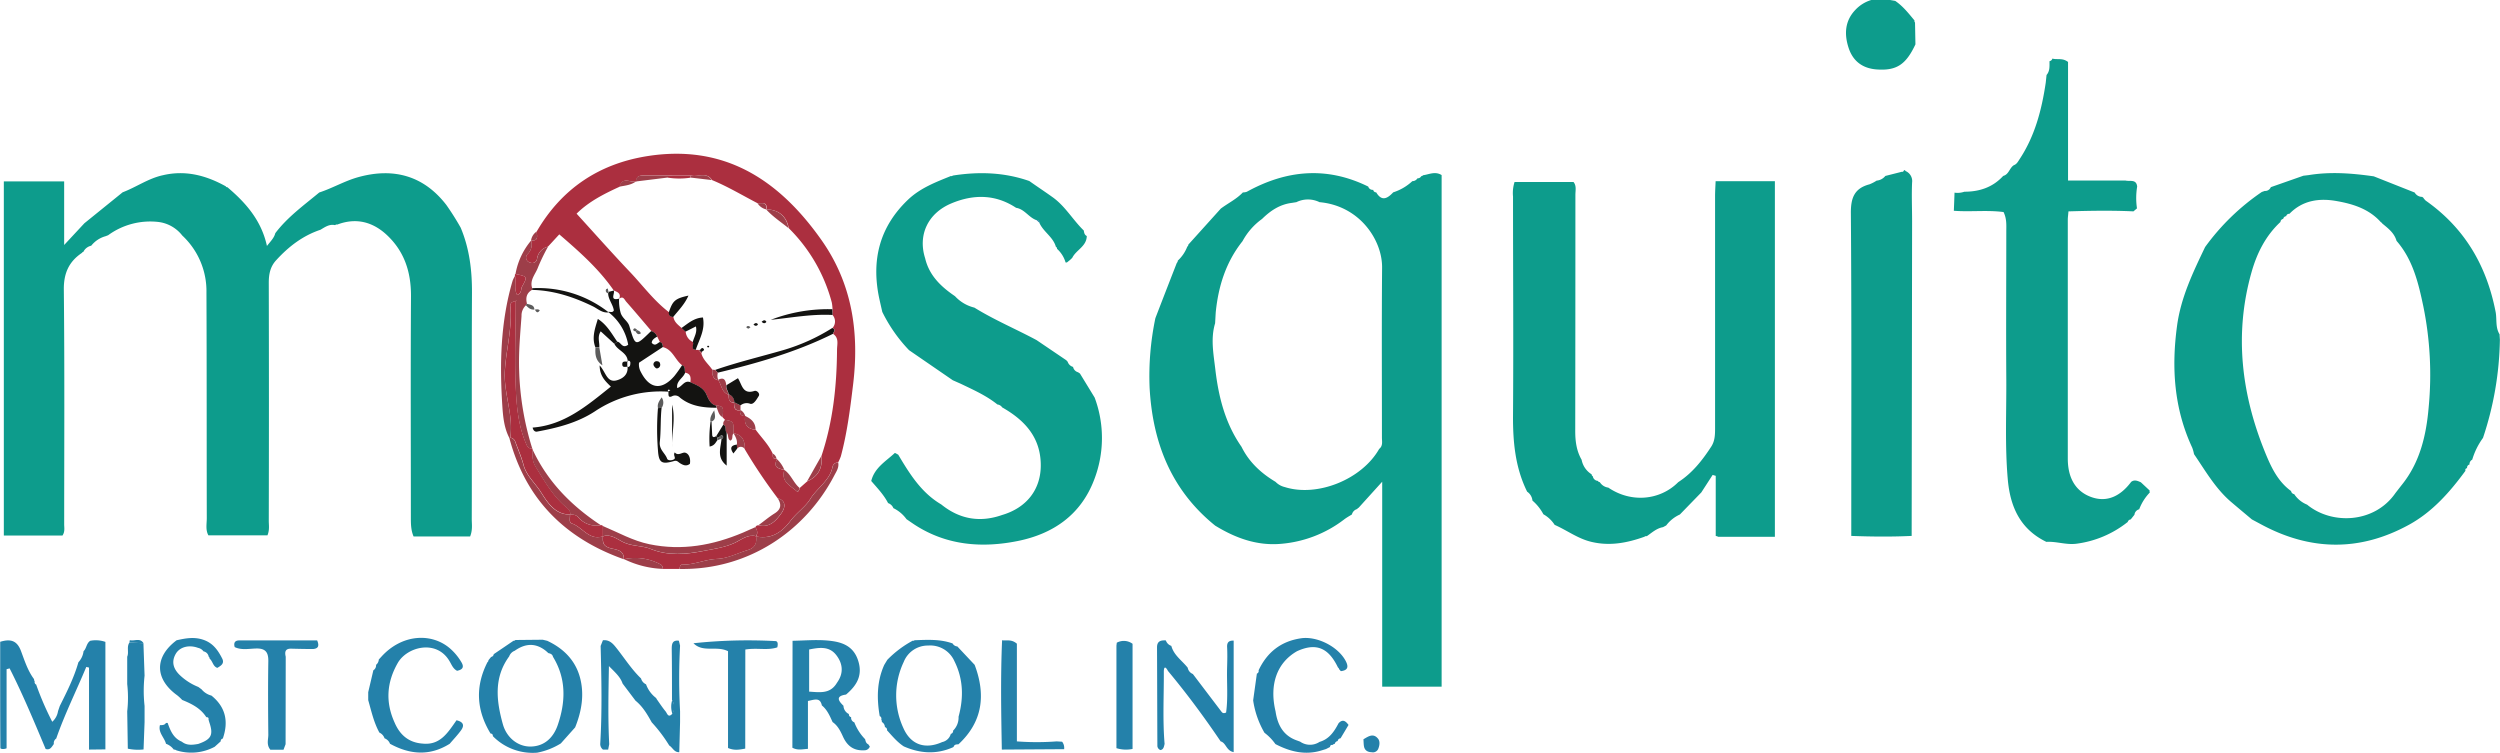 <svg xmlns="http://www.w3.org/2000/svg" viewBox="0 0 914.61 275.43"><defs><style>.a{fill:#0d9c8c}.b{fill:#ab2f3f}.c{fill:#2481aa}.d{fill:#9d3e49}.e{fill:#131311}.f{fill:#5c5c5c}</style></defs><path class="a" d="M123.42 82.15a.93.93 0 0 0-.83.22c-2.11-.47-3.7.71-5.36 1.69-6.49 2.17-11.66 6.17-16.22 11.17-2.16 2.35-2.69 5.13-2.68 8.27q.11 43.5 0 87c0 1.64.34 3.32-.48 5.35H76.24c-1.1-2-.59-4.17-.59-6.27-.06-27.5 0-55-.12-82.49a27.81 27.81 0 0 0-8.85-20.93A13.07 13.07 0 0 0 58 81.21a26.14 26.14 0 0 0-18.43 4.84l-.93.36a10.16 10.16 0 0 0-5.28 3.5h-.05a4.17 4.17 0 0 0-2.83 2.26.54.54 0 0 0-.47.32c-4.79 3.22-6.72 7.44-6.66 13.45.3 28.62.14 57.24.13 85.86 0 1.3.34 2.66-.62 4.12H1.4V66.37h22.07v23.26l7.4-7.95 14-11.33c5-1.89 9.43-5.11 14.74-6.25 8.25-1.94 15.81.07 23 4.07a.52.52 0 0 0 .57.31c6.75 5.7 12.44 12.15 14.48 21.5 1.46-1.83 2.64-3 3.05-4.66 4.47-5.92 10.46-10.22 16.09-14.9 4.85-1.58 9.27-4.22 14.23-5.6 13.17-3.66 24.11-.38 32.24 10.13a96.88 96.88 0 0 1 5.27 8.34c3.2 7.63 4.17 15.58 4.13 23.82-.14 27.59 0 55.19-.08 82.78 0 1.95.37 3.95-.6 6.38h-20.68c-1-2.29-1-4.73-1-7.17 0-26.9-.12-53.8.05-80.7.05-9-2.49-16.66-9.14-22.71-5.14-4.63-11.13-6.07-17.8-3.54zm310.94 8.08a.8.8 0 0 0 .37-.72l11.9-13.2c2.69-2 5.73-3.46 8.07-5.91a4.44 4.44 0 0 0 1.44-.24c14.5-8 29.26-9.37 44.42-1.9a1.7 1.7 0 0 0 1.82 1.19 1.06 1.06 0 0 0 1.09.92c2.07 3.47 4.15 2.22 6.23 0a18.51 18.51 0 0 0 7-4.1 2.16 2.16 0 0 0 1.87-1.04 1.4 1.4 0 0 0 1.38-.79.58.58 0 0 0 .61-.32c2.23-.28 4.44-1.57 6.85-.07v187.16h-21.74v-74.98l-8.67 9.58a.43.43 0 0 0-.41.4 2.73 2.73 0 0 0-2 2c-1 .62-2 1.17-2.89 1.86a43.85 43.85 0 0 1-22.77 8.86c-8.93.86-16.89-2.06-24.36-6.63-16.13-13-22.93-30.47-24-50.61a103.31 103.31 0 0 1 2.12-25.3q3.88-10.08 7.82-20.16a1.42 1.42 0 0 0 .39-.89 13.56 13.56 0 0 0 3.46-5.11zm70.21 74c1.43-1.12 1-2.74 1-4.16 0-20.74-.11-41.48.06-62.22.09-9.86-8.07-22.55-22.89-23.89a9.59 9.59 0 0 0-8.47 0l-1.69.27c-4.39.55-7.82 2.87-10.88 5.88a24.1 24.1 0 0 0-7.13 8.12c-6.07 7.63-8.85 16.49-9.8 26.05-.08 1.32-.15 2.64-.23 4-1.7 5.6-.57 11.23.07 16.77 1.18 10.09 3.61 19.86 9.58 28.39 2.77 5.62 7.16 9.67 12.46 12.84a6.94 6.94 0 0 0 3.38 1.91c11.87 3.77 28.2-2.77 34.54-13.96zm399.88 3.94a1.84 1.84 0 0 0-1 1.78 1.14 1.14 0 0 0-.88 1.28v.05a.64.64 0 0 0-.58.93c-5.71 7.81-12.08 15.05-20.66 19.76-17.94 9.85-36 9.61-54-.07l-3.49-1.87c-2.52-2.12-5.06-4.23-7.57-6.37-5.74-4.89-9.42-11.4-13.6-17.52a14.32 14.32 0 0 0-.65-2.35c-6.66-14.29-7.65-29.22-5.55-44.65 1.41-10.37 5.84-19.54 10.26-28.77a83.74 83.74 0 0 1 20.74-20.14l1.06-.37a2.24 2.24 0 0 0 2.24-1.39l11.91-4.18 1.87-.22c8-1.32 15.88-.69 23.8.43h.05l15 5.94a3.15 3.15 0 0 0 2.73 1.59l.38.27a6 6 0 0 0 .94 1.11c14.23 10 22.27 23.78 25.55 40.67.53 2.74-.14 5.7 1.46 8.23 0 .66.08 1.31.11 2a118.75 118.75 0 0 1-6.18 35.89 26.21 26.21 0 0 0-3.94 7.97zm-68.06-89.08a1.19 1.19 0 0 0-1.09 1 1.15 1.15 0 0 0-1 1.11c-5.4 5-8.61 11.41-10.57 18.32-6.54 23-3.65 45.46 5.45 67.21 2 4.79 4.48 9.66 9 12.92a1.34 1.34 0 0 0 1.14 1.13 10.2 10.2 0 0 0 4.71 3.84c9.14 7.52 24.75 6.79 32.34-4.26l2.21-2.84c6.77-8.32 9.06-18.31 9.94-28.58a125.07 125.07 0 0 0-1.95-36.82c-1.8-8.55-3.82-17.13-9.81-24-.81-2.88-3.06-4.57-5.21-6.34a1.33 1.33 0 0 0-.54-.51c-4.29-4.81-10.11-6.64-16.1-7.7-6.34-1.15-12.5-.34-17.34 4.66a1.07 1.07 0 0 0-1.18.86zM602.47 196.16a1 1 0 0 0-.86.21c-6.32 2.25-12.67 3.49-19.44 1.86-4.95-1.18-8.9-4.23-13.41-6.21a11.7 11.7 0 0 0-4.12-3.88 17.27 17.27 0 0 0-4-5 4.49 4.49 0 0 0-1.95-3.27c-4.39-8.88-5.23-18.34-5.16-28.11.19-26.61 0-53.23 0-79.85a13.42 13.42 0 0 1 .56-5.33h21.56c1.17 1.39.7 3.12.7 4.72q0 43.19-.06 86.35c0 3.74.45 7.28 2.34 10.56a8 8 0 0 0 3.68 5.33.6.6 0 0 0 .4.66 2 2 0 0 0 1.86 1.73.81.81 0 0 0 .71.46 4.29 4.29 0 0 0 3.11 2c8.43 5.73 19 4.63 25.59-2 5.14-3.31 8.82-8 12.07-13 1.34-2.07 1.4-4.34 1.4-6.7V71.78c0-1.83.13-3.66.2-5.48h21.68v130.08h-20.76a2.3 2.3 0 0 0-.88-.3v-22l-1.13-.33-4.15 6.41-7.84 8.07a12.83 12.83 0 0 0-5 4l-1.17.63c-2.39.42-4.06 2.03-5.93 3.3zM347.89 64.39a.61.61 0 0 0 .68-.16c9.49-1.49 18.85-1.21 28 2 2.83 2 5.69 3.89 8.49 5.89 4.64 3.29 7.43 8.33 11.44 12.22.12.79.24 1.59 1.09 2-.05 3.82-3.93 5.1-5.32 8l-.79.75-1.17.94h-.47a10.74 10.74 0 0 0-3.14-5 .71.71 0 0 0-.41-.74c-1-3.58-4.51-5.42-6-8.68a1.09 1.09 0 0 0-1.22-1.11c-2.72-1-4.29-4-7.33-4.47-7.56-5-15.6-5-23.62-1.65-8.71 3.62-12.36 11.65-9.67 20.08 1.48 6.33 5.81 10.43 10.93 13.9a14.18 14.18 0 0 0 7.09 4.18c7.29 4.52 15.22 7.84 22.76 11.89l11 7.45a.39.39 0 0 0 .34.35 2.86 2.86 0 0 0 2 2 2.56 2.56 0 0 0 2 2 .38.38 0 0 0 .45.3l5.45 8.92a42.28 42.28 0 0 1-.24 30.21c-4.91 12.78-15 19.67-27.92 22.27s-25.79 1.67-37.4-5.77c-1.11-.71-2.18-1.48-3.27-2.22a12.82 12.82 0 0 0-4.71-4h-.07a3.24 3.24 0 0 0-2-1.9v-.07c-1.56-3-3.92-5.45-6.12-8 1.17-4.82 5.3-7.18 8.59-10.22.13-.12.84.38 1.28.59 4.17 7 8.43 13.91 15.73 18.2q10.07 8.14 22.27 3.87c8.96-2.64 14.16-9.31 14.15-18.18 0-10.17-5.84-16.5-14.12-21.19a2.38 2.38 0 0 0-1.74-1.06c-4.05-3.26-8.76-5.34-13.39-7.57l-2.94-1.3-16-11a55.59 55.59 0 0 1-9.79-14c-.36-1.61-.74-3.22-1.09-4.83-3-14 0-26.29 10.63-36.34 4.49-4.21 10.06-6.32 15.57-8.55zM781.8 76.23l-1.29 1.1c-7.92-.38-15.82-.24-23.78 0-.11 1.44-.24 2.26-.24 3.08v87.38c0 6.48 2.41 11.75 8.44 14s11-.48 14.74-5.49c1.23-.95 2.4-.36 3.56.15l3.21 3a1.11 1.11 0 0 0 .06.72 18.14 18.14 0 0 0-3.86 6.08v.06a2.31 2.31 0 0 0-1.76 2l-1.37 1.72a1.26 1.26 0 0 0-1.11 1h-.08a37.84 37.84 0 0 1-18.85 7.91c-3.73.42-7.2-.93-10.82-.7-9.62-4.66-13.27-12.92-14.13-23-1.05-12.15-.46-24.31-.53-36.47-.12-18 0-36 0-54 0-2.31.22-4.66-1-7.19-5.95-.8-12.1 0-18.19-.47q.14-3.32.25-6.63a7.58 7.58 0 0 0 3.6-.34c5.51 0 10.39-1.6 14.21-5.78 2.08-.53 2.29-2.91 3.89-3.92 1-.35 1.48-1.23 2-2.05 5.69-8.54 8.19-18.16 9.67-28.14l.3-2.82c1.29-1.49 1.05-3.3 1.08-5.06a1.27 1.27 0 0 0 1.07-1v.07c1.73.49 3.69-.35 5.71 1.23v43.37h20.99c1.59.43 4-.63 4.3 2.22a25.48 25.48 0 0 0-.07 7.97zm-82.43 119.83c-7.28.35-14.55.29-22.09 0v-7.24c0-36.92.13-73.84-.15-110.75-.05-5.62 1.23-9.15 6.79-10.63a14 14 0 0 0 2.63-1.36 4.58 4.58 0 0 0 3.19-1.71l6-1.52a.63.63 0 0 0 .77-.47l.09-.14a.55.55 0 0 1 .53.33 4 4 0 0 1 2.4 4.21c-.21 4.65 0 9.31 0 14z"/><path class="b" d="M196.36 84.68c9.12-15.67 22.85-24.8 40.56-27.58 28.06-4.4 48 8.64 63.51 30.58 11.43 16.13 14 34.14 11.64 53.26-1.06 8.75-2.16 17.48-4.45 26a17.81 17.81 0 0 1-1 2.26 2 2 0 0 0-2.07 1.7c-1.06 5-5.71 7.64-8.22 11.78-1.58 2.61-5 5-7.15 7.86-3.17 4.21-7 6.83-12.61 5.72v-.03c.81-1.16.44-2.25-.2-3.32a1 1 0 0 1 1.1-.71c4.15 1 6.54-1.77 8.46-4.5 1.16-1.65 2.07-4.43-1.42-5.43a191 191 0 0 1-12-17.85c0-3-.79-5.35-4.18-5.9v.11c.15-4.27 0-4.53-3.06-5l-.89-.95c-.11-1.8 1.18-4.37-2.37-4.25-2-.46-2.86-2.45-3.44-3.8-1.23-2.9-3.67-3.66-6-4.78.19-1.62.22-3.16-1.92-3.5-.3-.94.25-2.22-1.1-2.73-2.6-1.93-3.44-5.74-7-6.62-.05-.8-.18-1.54-1.09-1.82l-1-2a3.49 3.49 0 0 0-2.09-2c-3.09-3.62-6.14-7.26-9.29-10.83-.6-.68-1.09-2.28-2.58-1 .87-2-.62-2.53-2-3.1l.11.11c-5.5-8-12.63-14.27-20-20.62l-4.14 4.49a5.34 5.34 0 0 0-4 4.39 1.78 1.78 0 0 1-2.59 1.4 1.82 1.82 0 0 1-.82-3.12 4.91 4.91 0 0 0 1.23-4.92c2.85.25 2.16-1.7 2.07-3.3zm74.47 65.29c-.35 1.51.3 2.21 1.81 2.22-.51 3.05.75 4.75 3.85 5.06 2.11 2.88 4.7 5.41 6.21 8.72 0 1-.14 2 1.4 1.85l.16.18c-1.15 2.39-.53 3.28 2.7 3.92-1.34 4.24 2.2 5.74 4.54 7.81.52.45 1-.52 1.06-1.2l2.73-2.41c4-1.76 5.76-4.84 5.2-9.2 4.24-12.62 5.64-25.68 5.73-38.91 0-2 .82-4.36-1.44-5.86.22-.75 1.19-1.57-.23-2.15a3.54 3.54 0 0 0 .02-4.77v-2.1a15.43 15.43 0 0 0-.26-2.46 59.76 59.76 0 0 0-15.75-27.2c-.79-4.37-3.68-6.79-8.2-6.87v-.27.27c.47-2.83-1.47-2.27-3.07-2.18-5.58-2.88-11-6.16-16.79-8.54-2-3.2-5.18-.95-7.72-1.67H235.8c-1.53 0-3 0-3 2.15-2 .6-5.09-1.93-6.09 1.94-5.67 2.61-11.24 5.38-15.77 9.87 6.57 7.2 12.84 14.29 19.36 21.15 4.78 5 8.9 10.71 14.5 14.94-.12 1.17.47 1.68 1.58 1.74.29 1.88 1.75 2.88 3 4l1.47 1.35a4.57 4.57 0 0 0 2.67 3.78c.6.87-1.07 2.59 1.08 2.87h.5l.49.06 1 1.21c.63 2.48 2.69 4 4 6 0 1.74.05 3.41 2.24 3.86l-.09-.13c1.27 1.77 1.21 4.48 3.75 5.37.13 1.36.08 2.85 2 3 .11 1.5.06 3.13 2.38 2.69l-.12.22z"/><path class="c" d="M21.23 260.16l.64-1.87c2.59-5.19 5.21-10.36 6.81-16a7.17 7.17 0 0 0 1.89-4.06c1.1-1 1-2.85 2.44-3.8a10.71 10.71 0 0 1 5.55.4v39.33l-5.99.07v-30l-1-.24c-3.64 8.75-7.88 17.23-11 26.2a2 2 0 0 0-.87 2c-.75 1-1.33 2.36-3 1.82-4.18-9.94-8.31-19.89-13.18-29.49l-1.11.3v28.94c-1.15.48-2.27.24-2.27-.11-.09-12.93-.07-25.86-.07-38.85 3.79-1.16 6.16-.47 7.6 3.35 1.33 3.53 2.47 7.22 4.79 10.32a1.14 1.14 0 0 0 .24.79 1 1 0 0 0 .58 1.21v.12a109.69 109.69 0 0 0 5.84 13.47 6.52 6.52 0 0 0 2.11-3.9z"/><path class="a" d="M700.75 16.23c-3.47 7.4-6.9 9.68-14.11 9.18-5.13-.36-8.71-2.94-10.33-7.87s-1.43-9.81 2.41-13.87a13.15 13.15 0 0 1 5.84-3.66h7l1.8.32c2.83 1.92 4.9 4.58 7.05 7.16a.8.8 0 0 0 .19.75z"/><path class="c" d="M289.95 234.43c4.16-.07 8.35-.45 12.48-.12 4.87.4 9.52 1.53 11.43 7.11s-.37 9.32-4.34 12.68c-3.85.55-2.9 2.21-.94 4.1a3.46 3.46 0 0 0 1.99 3.03 1 1 0 0 0 .89 1.15l-.07-.07a1.76 1.76 0 0 0 1.16 1.95 18.1 18.1 0 0 0 3.95 6.17c.18.75.33 1.51 1.15 1.86l.57.82a2.05 2.05 0 0 1-1.65 1.36c-3.84.32-6.41-1.21-8.09-4.81-.92-2-1.9-4.15-3.88-5.49-1-2.21-1.95-4.49-3.92-6.09-.66-3.07-2.68-2.11-5.1-1.63v17.51c-2.12.14-3.71.63-5.69-.41zm16.62 14.8c2.18-3.37 1.59-6.75-.67-9.62-2.61-3.33-6.3-2.7-9.88-2v15.42c3.82.25 7.33.83 9.77-2.61zm-128.22-7a.72.72 0 0 0 .33-.68l1-1.22a1.11 1.11 0 0 0 .94-1q3.62-2.44 7.22-4.9a.94.94 0 0 0 .73-.29l10-.1 1.62.39c5.84 2.72 10.19 7 11.93 13.21s.72 12.49-1.71 18.47l-5.24 5.87a25.58 25.58 0 0 1-8.64 3.38 20.42 20.42 0 0 1-16.08-5.9l-.14-.17c0-.54-.21-.89-.8-.91l-.09-.1c-5.14-8.49-5.61-17.19-1.07-26.05zm10-4.17a3.44 3.44 0 0 0-2.07 2.08c-5.72 7.8-4.67 16.33-2.32 24.79 1.44 5.14 5.69 8.24 10.12 8.19 5.26-.06 8.45-3.47 9.95-7.82 2.9-8.42 3.23-16.94-1.72-25-.19-.91-.89-1.19-1.69-1.36l-.84-.76c-3.76-3.05-7.55-2.85-11.39-.16zm134.27 26.07a1.58 1.58 0 0 0-.21-.9 1 1 0 0 0-.56-1.24v.06c-1.11-6.41-1.09-12.73 1.65-18.81l1.12-1.85a38.45 38.45 0 0 1 9.29-7 .61.61 0 0 0 .66-.16c4.69-.17 9.39-.46 13.93 1.17a2.1 2.1 0 0 0 1.73 1.09l6.34 6.74c4.11 10.9 3 20.75-5.85 29l-.1.07c-.71.05-1.45 0-1.74.92l-.22.16c-6 2.68-12 2.32-18-.31-2.43-1.57-4.23-3.8-6.15-5.9a1 1 0 0 0-.77-1.16 2.22 2.22 0 0 0-1.12-1.88zm26.06 3.17a6.67 6.67 0 0 0 2-5.08c1.9-6.95 1.76-13.76-1.5-20.31a9.67 9.67 0 0 0-9.61-5.74 9.48 9.48 0 0 0-8.95 6 28.49 28.49 0 0 0-.15 24.13c2.69 6.15 7.92 8 14.22 5.18a4.15 4.15 0 0 0 3.16-3 1.06 1.06 0 0 0 .83-1.18zm-128.94-30.98l.83-2.09c2.3-.23 3.59 1.11 4.9 2.78 3 3.77 5.56 7.85 9.05 11.2a3.29 3.29 0 0 0 1.83 2.14 11 11 0 0 0 3.77 5.08v.16c1.12 1.57 2.17 3.2 3.39 4.68.55.67.93 2.5 2.42.89a5 5 0 0 0-.09-5.1c0-6.22 0-12.44-.09-18.66 0-1.91.28-3.28 2.61-3 .15.6.3 1.2.44 1.8a222 222 0 0 0 0 24.06v3.92l-.29 11c-1.85.13-2.41-1.68-3.67-2.44a53.48 53.48 0 0 0-6.41-8.48c-1.62-2.91-3.28-5.78-5.93-7.92l-4.73-6.27c-.8-2.38-2.57-3.93-5-6.39-.18 10.23-.37 19.39.11 28.56l-.39 2h-1.89a2.58 2.58 0 0 1-1-2.22c.71-11.86.44-23.79.14-35.7zm-83.39 9.91l.23-1a2.12 2.12 0 0 0 1-2 2.66 2.66 0 0 0 1-1.95l1-1.09c7.6-8.33 18.48-8.76 25.19-2.84a20.23 20.23 0 0 1 4.08 5c1.13 1.92.11 2.69-1.62 3.06-1.5-.75-2-2.26-2.76-3.5-4.7-8.11-15.54-5.33-18.95.63-4.07 7.12-4.55 14.33-1.16 21.8 1.94 4.55 5.19 7.34 10.26 7.7 6.43.67 9.21-4 12.4-8.54 2.17.53 3.16 1.6 1.63 3.71-1.25 1.72-2.74 3.27-4.12 4.89-7.28 4.57-14.56 4-21.85 0a3.41 3.41 0 0 0-2-2 3.51 3.51 0 0 0-1.88-2.08c-2.05-3.72-2.94-7.85-4.09-11.88v-2.91zm289.71 25.92c-.24.93-.32 2-1.49 2.26a1.71 1.71 0 0 1-1.15-1.47c-.06-12-.07-24.07-.13-36.1 0-2.33 1.41-2.65 3.23-2.55a3.14 3.14 0 0 0 2 2c.93 3.47 3.94 5.38 6 8a3.05 3.05 0 0 0 1.88 2.29q5.24 6.91 10.5 13.83c.28.36.71.73 1.66.26.75-5.34.21-10.94.37-16.51.07-2.5.13-5 0-7.49-.07-1.83.81-2.36 2.4-2.3v40.79c-2.76-.52-2.76-3.4-4.76-3.93-6-8.87-12.39-17.51-19.27-25.76-1-1.9-1.53-1.49-1.52.36.04 8.75-.46 17.54.28 26.32zm63.65-7.56c1.54-1.68 2.63-.74 3.64.62q-1.45 2.45-2.92 4.89a1.15 1.15 0 0 0-1.05 1.05l.05-.05a1.36 1.36 0 0 0-1.13 1.06 1.08 1.08 0 0 0-.77.38c-.55-.08-.9.11-.94.71l-.06.06-1.41.72-1.52.47c-6 1.9-11.64.51-17-2.29a18.52 18.52 0 0 0-4-4.13 32.92 32.92 0 0 1-4.14-11.85c.45-3.26.91-6.53 1.36-9.79a1 1 0 0 0 .63-1.21c3.12-6.61 8.16-10.62 15.5-11.71 5.87-.87 13.53 3 16.33 8.23 1.14 2.14.92 3.48-1.74 3.79l-.68-.78a.57.57 0 0 0-.35-.52c-3.5-7.33-8.07-9.17-15-6-7.35 4.2-10.2 12.19-7.86 22 .74 5 2.85 9 8 10.72l1 .37a6.3 6.3 0 0 0 7.09.09c3.54-1.02 5.38-3.79 6.97-6.83zm-413.14-.36c-.1-.32-.19-.64-.29-1 .13-.64-.2-.86-.78-.86l-.07-.07c-2.1-3.24-5.35-4.84-8.76-6.22a19.88 19.88 0 0 0-1.78-1.66c-8.35-6-8.46-14.06-.28-20.18 3.34-.75 6.58-1.35 10-.1s5.18 3.84 6.68 6.78c.92 1.83-.48 2.65-1.79 3.42-1.62-.56-1.66-2.44-2.82-3.39a.81.81 0 0 0-.33-.7 2.35 2.35 0 0 0-1.89-1.95 3.26 3.26 0 0 0-2-1.28c-3.26-1.22-6.73-.38-8.2 2.25-1.69 3-.74 5.63 1.71 7.89a21.08 21.08 0 0 0 6.59 4.16l1.18.87a6.91 6.91 0 0 0 3.62 2.29c5.24 4.23 6.31 9.56 4.15 15.73a.9.9 0 0 0-.76 1l-2.22 2a18.17 18.17 0 0 1-14 1.3 1.43 1.43 0 0 0-.96-.28 6 6 0 0 0-2.84-2.12c-.59-2.32-2.92-4.08-2.22-6.82h.08c.83 0 1.65 0 2.14-.82a3 3 0 0 0 .6 0c1 2.84 2.11 5.59 5.18 6.87 1.84 1.47 3.93 1.19 6 .83 4.81-1.67 5.64-3.3 4.06-7.94zm27.15 10.05h-4.81c-1.52-1.83-.74-3.73-.75-5.45-.09-9-.14-17.94 0-26.91.06-3.43-1.13-4.79-4.62-4.67-2.56.09-5.27.65-7.68-.52-.5-1.72.25-2.44 1.66-2.44h28.51c.95 2.27.16 3-1.5 3.15-2.66 0-5.33-.06-8-.13-2.23-.05-2.41 1.23-2 2.95l-.05 32zm168.92-.41c-2.52.48-4.13.69-6.3-.22v-35.42c-4.3-2.12-9.12.63-12.64-2.9a187.8 187.8 0 0 1 30-.79c.94.05.94 1.19.67 2.29-3.55 1.22-7.41.08-11.7.8z"/><path class="d" d="M194.32 87.99a4.91 4.91 0 0 1-1.23 4.92 1.82 1.82 0 0 0 .82 3.12 1.78 1.78 0 0 0 2.59-1.4 5.34 5.34 0 0 1 4-4.39 70.14 70.14 0 0 0-3.67 7.56c-.88 2.48-3.16 4.63-2.13 7.65a.58.58 0 0 1 0 .57c-2.07 1.15-2.46 2.95-1.91 5.09a1.37 1.37 0 0 0-.32.53 5.05 5.05 0 0 0-1.67 3.95c-.39 5.45-.89 10.9-.92 16.35a105.59 105.59 0 0 0 4.86 32.19 1.93 1.93 0 0 1-2-1.13c-2.6-5.65-3.51-11.86-3.89-17.8-.75-11.6-.2-23.29-.19-34.93l.41-.5-.49.42c-1.08.16-2 .64-1.9 1.85.8 8.07-1.57 15.86-2 23.8-.43 8.15 3.24 16 2 24.29l-.26.24c-2-3.72-2.39-7.94-2.65-11.94-1-15.41-.65-30.78 3.78-45.77a11.21 11.21 0 0 1 .87-1.73c.48 2.25-.42 4.74.78 7 1.81-.71 1.28-2.15 1.81-3.09 2-3.64 2-3.67-2.42-4.59a26 26 0 0 1 5.73-12.26z"/><path class="c" d="M386.57 271.23l2 .12a3.72 3.72 0 0 1 .74 2.73l-22.8.15c-.24-13.32-.48-26.65.1-40 1.58.29 3.33-.52 5.41 1.26v35.74a96.27 96.27 0 0 0 14.55 0z"/><path class="b" d="M248.57 208.15h-6c-.14-.64-.23-1.29-.92-1.65a19.34 19.34 0 0 0-13.32-1.92h-.09c.17-3.55-3.27-3.53-5-4.05-2.76-.81-2.72-2.29-2.62-4.31 2.86-.89 5.08 1 7.27 2.08 3.29 1.67 7 1.25 10.2 2.56 6.43 2.64 13.17 1.92 19.32.71 3.61-.71 7.75-1.25 11.49-3 2.16-1 4.68-3.18 7.68-2.38l.07.08c.34 2.42-.5 4.21-2.93 4.92-3.81 1.12-7.21 3.11-11.5 3.29s-8.29 2.19-12.69 2.09c-.71-.01-.81.95-.96 1.58z"/><path class="c" d="M408.44 236.23l.13-1.1a5.36 5.36 0 0 1 5.77.4v38.46a11.62 11.62 0 0 1-5.9-.28zm-355.97-.92l.42 11.87a50.15 50.15 0 0 0 0 11.09v5.91l-.37 10a18 18 0 0 1-5.76-.28q-.1-6.82-.22-13.64a44.35 44.35 0 0 0 0-10v-10c.71-1.66-.29-3.58.81-5.17z"/><path class="d" d="M248.57 208.15c.14-.63.24-1.59.91-1.58 4.4.1 8.51-1.91 12.69-2.09s7.69-2.17 11.5-3.29c2.43-.71 3.27-2.5 2.93-4.92 5.57 1.11 9.44-1.51 12.61-5.72 2.17-2.88 5.57-5.25 7.15-7.86 2.51-4.14 7.16-6.79 8.22-11.78a2 2 0 0 1 2.07-1.7c.36 1.8-.65 3.26-1.39 4.67-10.52 20.25-31.39 34.76-56.69 34.27zm-28-11.92c-.1 2-.14 3.5 2.62 4.31 1.76.52 5.2.5 5 4.05-21.47-7.62-35.87-21.93-41.81-44.23l.26-.24a2.24 2.24 0 0 1 1.81 1.44c1 2.85 2.26 5.63 3.06 8.59 1 3.81 4.16 6.55 6.23 9.74 2.32 3.58 5 8.39 10.76 8.36.1 1.11-.4 2.92.52 3.2 4 1.24 6.37 6.4 11.5 4.76zm7.75 8.33a19.34 19.34 0 0 1 13.32 1.92c.69.36.78 1 .92 1.65a35.23 35.23 0 0 1-14.24-3.57z"/><path class="b" d="M188.57 100.23c4.41.92 4.46.95 2.42 4.59-.53.94 0 2.38-1.81 3.09-1.2-2.23-.3-4.72-.78-7a.55.55 0 0 1 .17-.68z"/><path class="d" d="M196.36 84.68c.09 1.6.78 3.57-2.08 3.31a4.83 4.83 0 0 1 2.08-3.31z"/><path class="c" d="M47.37 235.08a5.19 5.19 0 0 1 .13-.88c1.63.47 3.7-1 5 1.11zM380.35 81.57l-1.22-1.11a1.09 1.09 0 0 1 1.22 1.11z"/><path class="e" d="M229.66 132.32c-.05-3.36-3.7-4-4.89-6.53l1.05-.79c1.36.09 1.79 2.76 4 1.11a19.36 19.36 0 0 0-7.35-12c.7-.16 1.6.44 2.1-.54-.32-2.23-2.06-4-2.09-6.31l.26-.19-.15-.28 2-.51-.11-.11c.73 1-1.73 4 2 3.1a16.83 16.83 0 0 0 .61 5.28c.68 2 2.62 2.93 3.16 4.76 2.2 7.44 2.15 7.45 7.68 2.07a1.94 1.94 0 0 1 .42-.25 3.49 3.49 0 0 1 2.09 2c-1 .6-2 1.21-2 2.32 1.34 1.42 2.07 0 3-.33.91.28 1 1 1.09 1.82l-8.74 5.75a5.45 5.45 0 0 0 .62 3.31c3.19 6.33 7.65 6.94 12.29 1.59a47.9 47.9 0 0 0 2.85-4c1.35.51.8 1.79 1.1 2.73-.64 2-3.34 3-2.89 5.65 1.85-.52 2.56-3 4.81-2.15 2.37 1.12 4.81 1.88 6 4.78.58 1.35 1.43 3.34 3.44 3.8a2.52 2.52 0 0 1 .16.77c-4.82 0-9.49-.53-13.4-3.7a2.43 2.43 0 0 0-3-.46c-1.62.68-1.07-1-1.28-1.8l.75-.44c-.22-.08-.48-.27-.65-.22-.35.12-.33.44 0 .75a43.33 43.33 0 0 0-26.92 7.17c-6.41 4.21-13.77 6.07-21.24 7.44-.5.1-1.32-.2-1.57-1.48 11.6-.9 19.89-8 28.63-15-2.26-2.14-4.06-4-4.12-7.74 2.29 2.39 2.62 6.54 6.39 5.41 2.21-.66 4.1-2.11 3.82-5l-.17.15c1.18.15 1.18-.79 1.21-1.47s-.51-1-1.21-.66z"/><path class="d" d="M220.57 192.45c5.61 2.34 10.94 5.4 17 6.65 11.91 2.48 23.26.4 34.28-4.26 1.51-.64 3-1.31 4.52-2 .64 1.07 1 2.16.2 3.32-3-.8-5.52 1.36-7.68 2.38-3.74 1.77-7.88 2.31-11.49 3-6.15 1.21-12.89 1.93-19.32-.71-3.19-1.31-6.91-.89-10.2-2.56-2.19-1.11-4.41-3-7.27-2.08-.04-1.23-.04-2.49-.04-3.74z"/><path class="e" d="M304.74 122.13c-13.4 6.65-27.65 10.74-42.12 14.21l-1-1c8.21-2.85 16.67-4.85 25-7.27a70.69 70.69 0 0 0 17.87-8.08c1.44.57.47 1.39.25 2.14zm-.17-6.9c-7.61-.4-15.07 1-22.6 1.78a58.29 58.29 0 0 1 22.55-3.88c-.02.69.05 1.39.05 2.1zM249.31 120c2.35-1.61 4.5-3.68 7.86-3.85.91 4.57-1.41 8.09-2.64 11.85-2.15-.28-.48-2-1.08-2.87.44-1.82 1.7-3.47 1.14-5.71l-3.81 1.93zm-4.61-5.77c1.41-4.21 2.27-5 7.17-6.09-1.39 3.2-3.65 5.41-5.59 7.83-1.11-.04-1.71-.55-1.58-1.74z"/><path class="d" d="M277.44 192.16c2-1.44 3.82-3 5.88-4.29 2.54-1.55 2.63-3.38 1.16-5.64 3.49 1 2.58 3.78 1.42 5.43-1.92 2.73-4.33 5.57-8.46 4.5zm9.48-20.26c2.49 1.68 3.34 4.74 5.6 6.61-.08.68-.54 1.65-1.06 1.2-2.34-2.07-5.89-3.57-4.54-7.81zm1.55-88.44c-2.77-2.24-5.78-4.22-8.2-6.87 4.52.08 7.41 2.5 8.2 6.87zm-20.1 75.13c-.8.68 0 2-1.13 2.62-1.22-.59-.57-2.1-1.39-2.87s.06-2.35-1.22-3a1.69 1.69 0 0 1 .68-1.74c3.05.46 3.26.72 3.06 4.99zm26.88 17.51l5.2-9.2c.56 4.33-1.17 7.44-5.2 9.2zM244.41 64.94l-11.74 1.45c0-2.18 1.47-2.15 3-2.15h8.78a3 3 0 0 0-.04.7zm28.16 87.22c2.18 1 3.86 2.39 3.85 5.06-3.06-.31-4.32-1.99-3.85-5.06z"/><path class="d" d="M269.57 162.64c.27-1.59-.48-2.88-1.23-4.16 3.39.55 4.21 2.92 4.18 5.9a1.68 1.68 0 0 0-2.85-.22zm-6.86-23.67c2.18-1.18 2.76.16 3 1.95-.29 1.24.66 2.18.79 3.32l-.09.1c-2.49-.89-2.43-3.6-3.7-5.37zm21.52 29a10.65 10.65 0 0 1 2.7 3.92c-3.23-.66-3.85-1.53-2.7-3.92zm-23.86-102.1l-7.67-.9a2.85 2.85 0 0 0 0-.77c2.49.72 5.67-1.53 7.67 1.67zm-27.67.48c-1.8 1.37-4 1.53-6.09 1.94.96-3.87 4.05-1.34 6.09-1.94z"/><path class="b" d="M252.65 64.23a2.85 2.85 0 0 1 0 .77 27.43 27.43 0 0 1-8.29 0 3 3 0 0 1 0-.74z"/><path class="d" d="M261.63 135.33l1 1a4 4 0 0 0 .18 2.76c-2.19-.45-2.27-2.12-2.24-3.86zm.58 13.84a2.52 2.52 0 0 0-.16-.77c3.55-.12 2.26 2.45 2.37 4.25-1.45-.71-1.65-2.21-2.21-3.48zm6.29-1.87c-2-.11-1.91-1.6-2-3l.09-.1a3.13 3.13 0 0 1 2.09 2.93zm11.73-70.71a5.2 5.2 0 0 1-3.07-2.18c1.6-.09 3.54-.65 3.07 2.18zm-9.32 71.72v1.68c-2.32.44-2.27-1.19-2.38-2.69l.14-.13z"/><path class="d" d="M270.83 149.97a3.68 3.68 0 0 1 1.81 2.26c-1.51 0-2.16-.75-1.81-2.26zm11.84 15.97a2.45 2.45 0 0 1 1.4 1.85c-1.5.19-1.4-.88-1.4-1.85zm-27.1-37.89a.28.28 0 0 1 .46.1l.68.67.08.27-.22.17z"/><path class="c" d="M246.02 261.23a8 8 0 0 1-.09-5.1 5 5 0 0 1 .09 5.1z"/><path class="b" d="M208.57 188.23c-5.71 0-8.44-4.78-10.76-8.36-2.07-3.19-5.2-5.93-6.23-9.74-.8-3-2-5.74-3.06-8.59a2.24 2.24 0 0 0-1.81-1.44c1.21-8.26-2.46-16.14-2-24.29.42-7.94 2.79-15.73 2-23.8-.12-1.21.82-1.69 1.9-1.85l.08.08c0 11.64-.56 23.33.19 34.93.38 5.94 1.29 12.15 3.89 17.8a1.93 1.93 0 0 0 2 1.13c.12 2.22-.23 4.29 1.18 6.57 3.07 4.95 5.87 10 10.23 14 1 .94 2.54 1.71 2.53 3.48z"/><path class="e" d="M194.67 105.45a41.62 41.62 0 0 1 28 8.82c-2.33.35-3.94-1.31-5.79-2.21-7-3.41-14.32-5.83-22.22-6a.58.58 0 0 0 .01-.61z"/><path class="b" d="M188.57 110.23l.49-.42-.41.5zm32 82.22v3.77c-5.13 1.64-7.51-3.52-11.5-4.76-.92-.28-.42-2.09-.52-3.2l.06-.06c1.12.07 2.11.05 3 1.11a8.54 8.54 0 0 0 8.15 2.82.77.77 0 0 1 .81.32z"/><path class="c" d="M498.81 270.46c1.71-1 3.52-2.35 5.26-.31.88 1 .67 2.5.16 3.8a2.14 2.14 0 0 1-2.43 1.25c-1.46-.06-2.57-.67-2.81-2.24-.13-.81-.12-1.64-.18-2.47z"/><path class="d" d="M219.79 192.13a8.54 8.54 0 0 1-8.15-2.82c-.93-1.06-1.92-1-3-1.11 0-1.77-1.52-2.54-2.53-3.48-4.36-4-7.16-9.08-10.23-14-1.41-2.28-1.06-4.35-1.18-6.57 5.45 11.9 14.25 20.85 25.09 27.98z"/><path class="e" d="M242.04 149.23c-.45 4.13-.2 8.32-.65 12.4-.32 2.91 1.93 4.07 2.67 6.17.27.76 1.75.73 2.55.21s-.47-1.44.25-2.5c1.26 1.48 2.78-.2 3.85.11 1.46.41 2 2.33 1.68 4.07-1.28 1-2.42.51-3.63-.24-.62-.38-1.06-1.1-2.11-.8-4.56 1.33-5.63.74-5.94-3.93a95.53 95.53 0 0 1 0-15.41zm-17.27-23.44c-1.64-1.5-3.29-3-5-4.57-1.33 2.05-.36 4-.52 5.88h-1.41c-1.41-3.56-.19-6.84.88-10.42 3.39 2.17 5.05 5.4 7.09 8.3zm39.86 29.55c1.28.65.47 2.14 1.22 3v12c-3.82-3-2.13-6.54-1.88-9.9v.11c.57-.21.79-.67.4-1.09s-.82 0-1.13.36a.92.92 0 0 0-.64.37q-.27-.33-.57-.63z"/><path class="e" d="M245.88 148.08c1.35 5-.13 10.27 0 15.54zm14.43 6.15c.07 1.55.15 3.1.23 4.65 0 1.14.58 1.28 1.45.67q.3.3.57.63a.8.8 0 0 0-.09.84c-.66.81-1 2-2.86 2.35a45 45 0 0 1 .33-9z"/><path class="f" d="M217.85 127.12h1.41l1.13 6.54c-2.55-1.72-2.72-4.08-2.54-6.54zm24.19 22.11l-1.32.08c-.35-1.55.47-2.63 1.33-3.93a3.28 3.28 0 0 1-.01 3.85zm18.27 5l-.37.1c-.33-1.52.37-2.66 1.36-4.22.27 1.92.79 3.36-.99 4.12z"/><path class="e" d="M269.57 162.64l.1 1.52-1.36 1.74c-1.41-2.01-.92-2.97 1.26-3.26zm-39.91-28.49c-.77 0-1.88.42-2-.65-.2-1.54 1.09-1.21 2-1.18l-.17-.15v2.13z"/><path class="f" d="M195.57 113.23c-1.41.21-2.31-.64-3.17-1.56a1.37 1.37 0 0 1 .32-.53c1.22.36 2.73.33 2.79 2.17zm0 .05c.64-.06 1.3-.31 1.9.25-.89 1.39-1.35.46-1.84-.33zm66.9 47.78a.8.8 0 0 1 .1-.83.92.92 0 0 1 .64-.37l.73.73v-.11zm11.41-40.83c-.27-.11-.72-.18-.75-.33-.11-.56.37-.65.76-.61.23 0 .44.29.66.45z"/><path class="e" d="M275.66 118.72c.48-.45 1-.8 1.56-.18a.28.28 0 0 1 0 .29c-.56.59-1.07.4-1.56-.11zm2.98-1.01c.52-.39 1-.89 1.65-.15a.33.33 0 0 1 0 .32c-.62.62-1.15.35-1.65-.17zm-22.66 10.44c.4-.37.79-1.24 1.39-.59s-.42.85-.71 1.26zm2.91-1.65h.36c.32.2.25.46-.19.64-.07 0-.27-.19-.34-.33s.11-.2.17-.31zm12.02 21.81l-2.27-1.14a3.13 3.13 0 0 0-2.07-2.94c-.13-1.14-1.08-2.08-.79-3.32l4.19-2.55c1.5 2.32 1.7 6.07 6 4.67 1-.31 2.13 1 1.63 1.81-.75 1.2-1.86 3.26-3.15 2.88a3.53 3.53 0 0 0-3.54.59z"/><path class="f" d="M222.5 107.3a1 1 0 0 1-.8-1.38c.05-.18.43-.27.66-.39l.25 1.3.15.28z"/><path class="e" d="M240.09 132.14c.7 0 1.27.18 1.4.93a1.34 1.34 0 0 1-1.2 1.72c-.4 0-1.07-.76-1.21-1.28a1.17 1.17 0 0 1 1.01-1.37z"/><path class="f" d="M233.07 120.75c.55.29 1.24.41 1.36 1.24-1 .65-1.44 0-1.9-.72.19-.17.37-.34.54-.52z"/><path class="f" d="M232.57 121.23c-.47 0-1.07-.37-.88-.71.46-.81 1-.21 1.42.19-.21.22-.39.39-.54.52zm30.63 38.62c.31-.37.69-.83 1.13-.36s.17.88-.4 1.09z"/></svg>